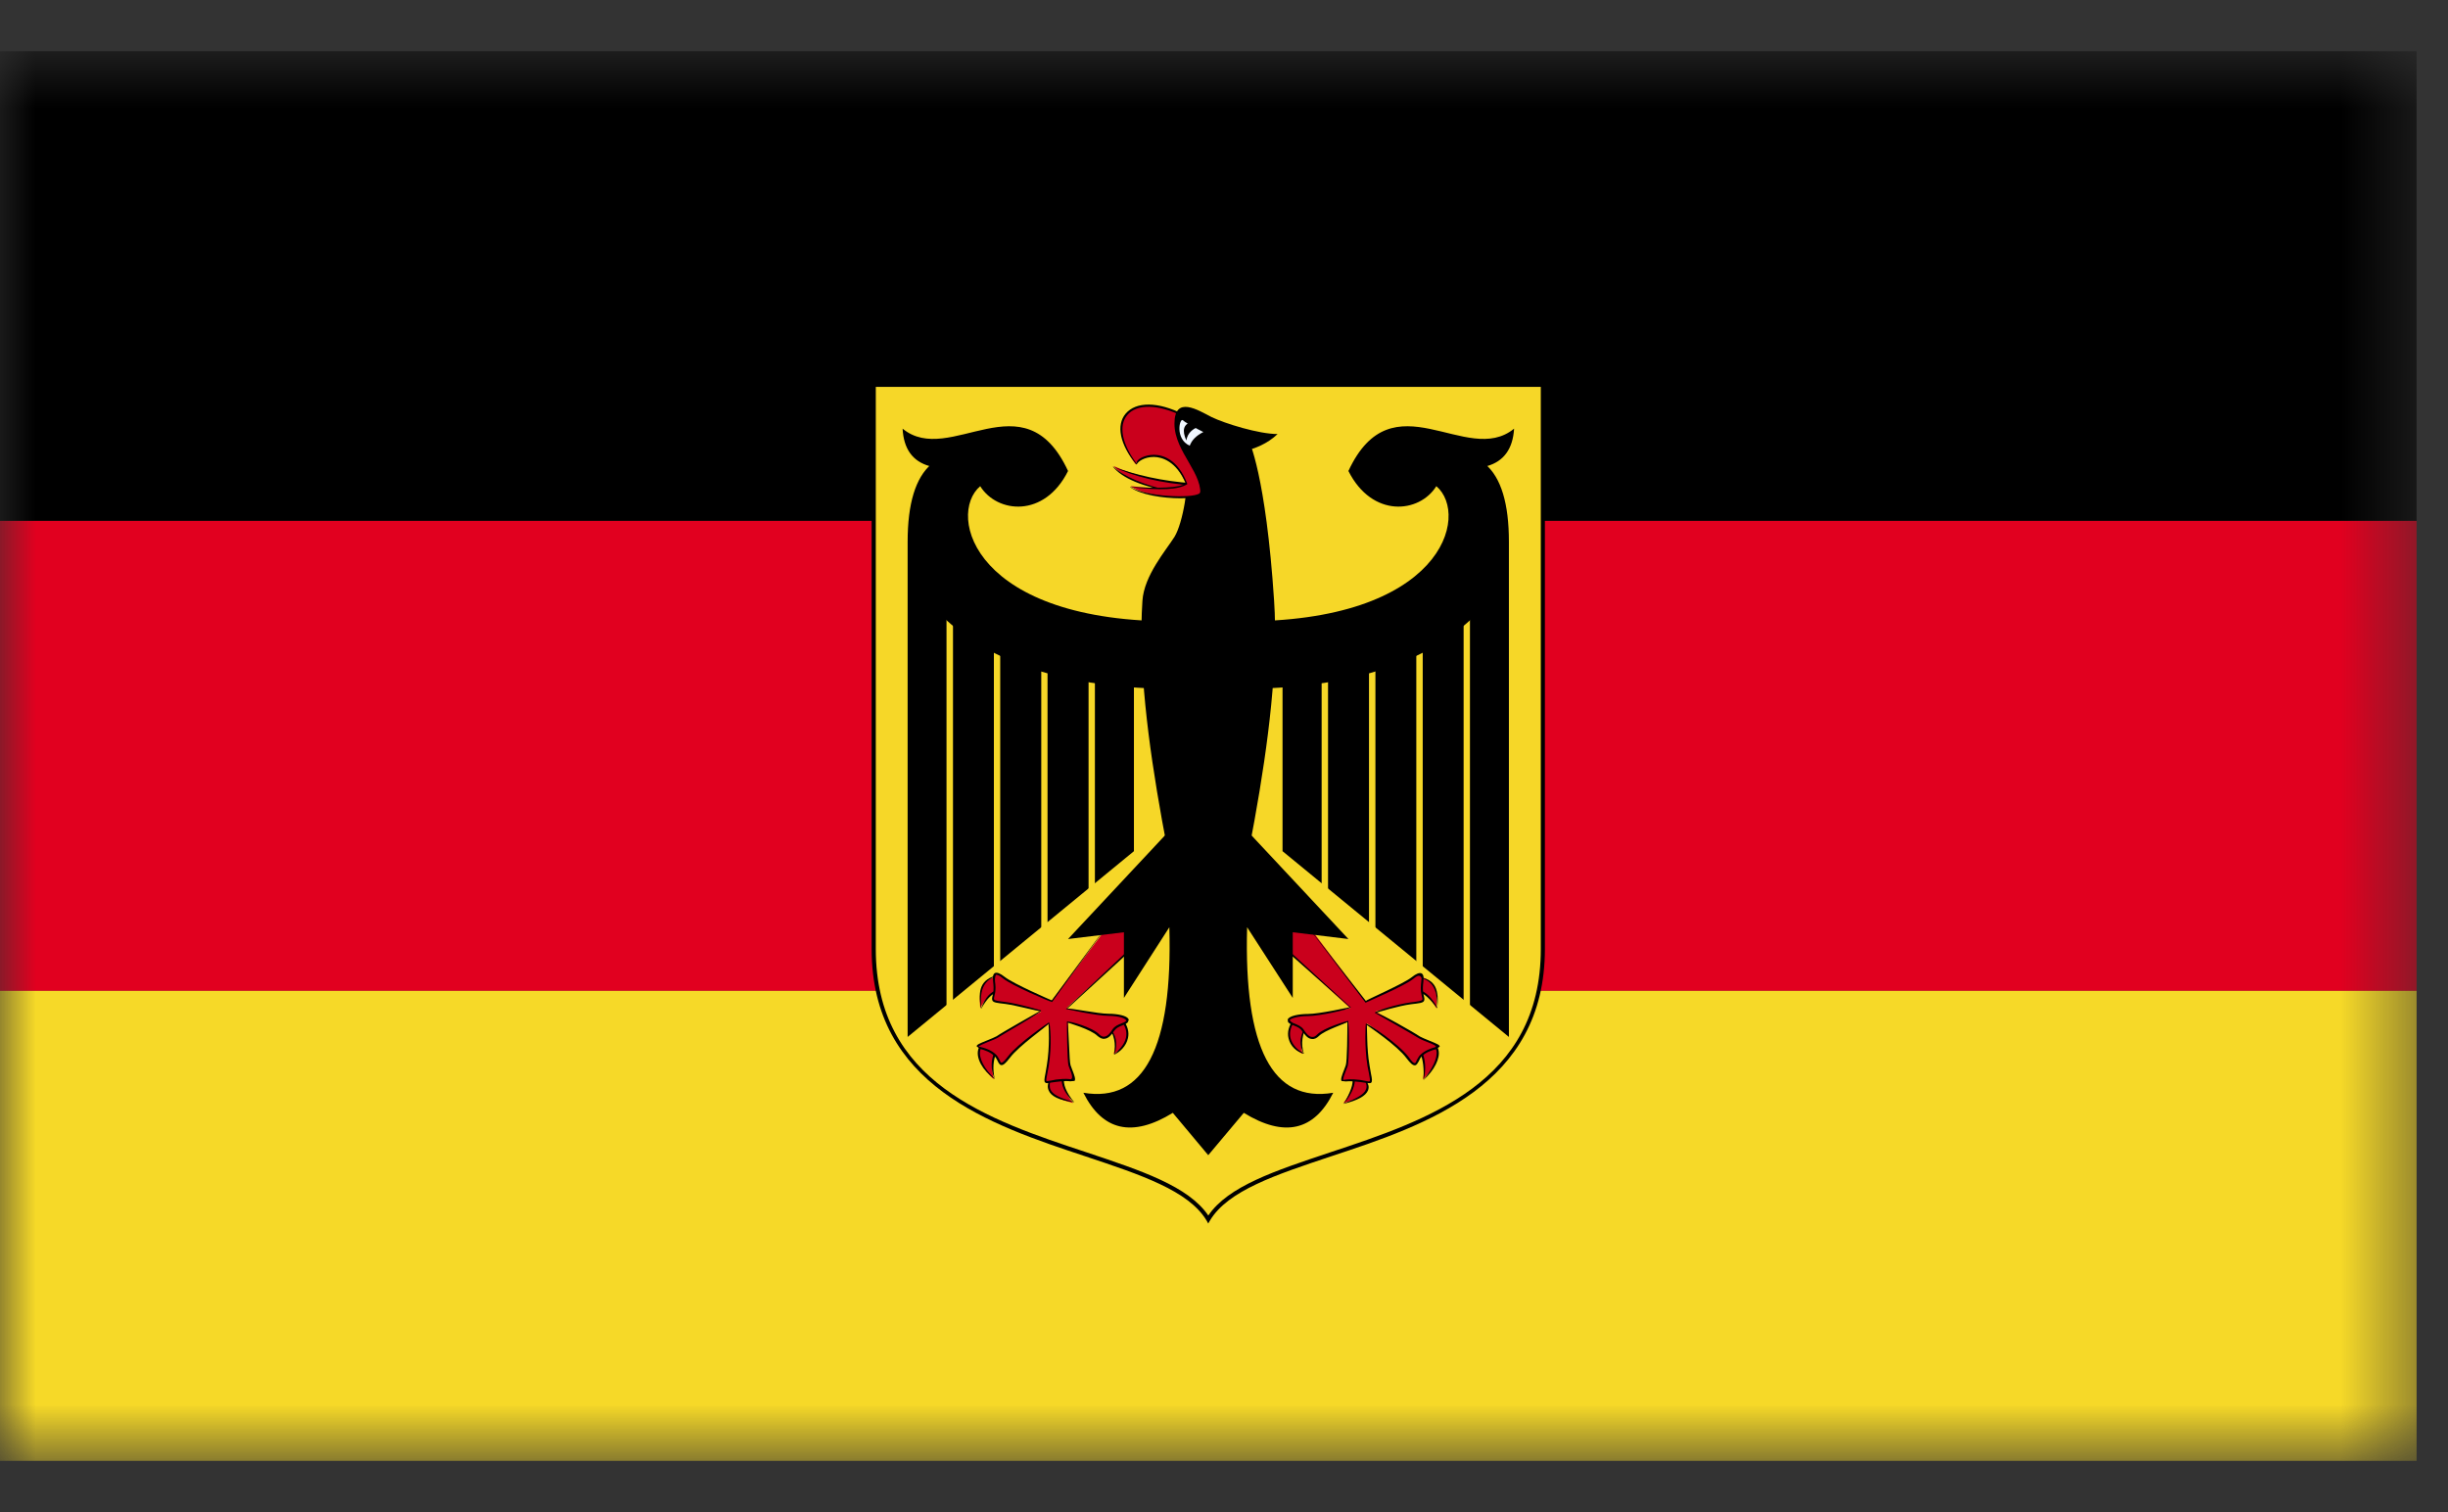 <svg xmlns="http://www.w3.org/2000/svg" width="34" height="21" viewBox="0 0 34 21" fill="none"><rect x="0" y="0" width="34" height="21" fill="#333333" stroke="none"/><g id="GERMANY_2_"><g id="Group"><g id="Group_2"><g id="Clip path group"><mask id="mask0_9372_56737" style="mask-type:luminance" maskUnits="userSpaceOnUse" x="0" y="0" width="34" height="21"><g id="SVGID_00000135668709428766767390000006023584811776771739_"><path id="Vector" d="M33.564 0.711H0V20.289H33.564V0.711Z" fill="white"></path></g></mask><g mask="url(#mask0_9372_56737)"><path id="Vector_2" d="M33.564 0.711H0V7.234H33.564V0.711Z" fill="black"></path></g></g><g id="Clip path group_2"><mask id="mask1_9372_56737" style="mask-type:luminance" maskUnits="userSpaceOnUse" x="0" y="0" width="34" height="21"><g id="SVGID_00000135668709428766767390000006023584811776771739__2"><path id="Vector_3" d="M33.564 0.711H0V20.289H33.564V0.711Z" fill="white"></path></g></mask><g mask="url(#mask1_9372_56737)"><path id="Vector_4" d="M33.564 7.234H0V13.761H33.564V7.234Z" fill="#E1001F"></path></g></g><g id="Clip path group_3"><mask id="mask2_9372_56737" style="mask-type:luminance" maskUnits="userSpaceOnUse" x="0" y="0" width="34" height="21"><g id="SVGID_00000135668709428766767390000006023584811776771739__3"><path id="Vector_5" d="M33.564 0.711H0V20.289H33.564V0.711Z" fill="white"></path></g></mask><g mask="url(#mask2_9372_56737)"><path id="Vector_6" d="M33.564 13.761H0V20.288H33.564V13.761Z" fill="#F6D928"></path></g></g><g id="Clip path group_4"><mask id="mask3_9372_56737" style="mask-type:luminance" maskUnits="userSpaceOnUse" x="0" y="0" width="34" height="21"><g id="SVGID_00000135668709428766767390000006023584811776771739__4"><path id="Vector_7" d="M33.564 0.711H0V20.289H33.564V0.711Z" fill="white"></path></g></mask><g mask="url(#mask3_9372_56737)"><g id="Group_3"><g id="Clip path group_5"><mask id="mask4_9372_56737" style="mask-type:luminance" maskUnits="userSpaceOnUse" x="0" y="0" width="34" height="21"><g id="SVGID_00000153679188644278612020000015675038462459891607_"><path id="Vector_8" d="M33.564 0.711H0V20.289H33.564V0.711Z" fill="white"></path></g></mask><g mask="url(#mask4_9372_56737)"><path id="Vector_9" d="M12.136 5.344V13.18C12.136 16.116 16.077 15.762 16.781 16.934C17.485 15.762 21.428 16.116 21.428 13.18V5.344H12.136Z" fill="#F6D728"></path></g></g><g id="Clip path group_6"><mask id="mask5_9372_56737" style="mask-type:luminance" maskUnits="userSpaceOnUse" x="0" y="0" width="34" height="21"><g id="SVGID_00000153679188644278612020000015675038462459891607__2"><path id="Vector_10" d="M33.564 0.711H0V20.289H33.564V0.711Z" fill="white"></path></g></mask><g mask="url(#mask5_9372_56737)"><g id="Group_4"><path id="Vector_11" d="M16.781 16.992L16.757 16.949C16.507 16.535 15.845 16.316 15.078 16.06C13.756 15.622 12.106 15.074 12.106 13.179V5.316H21.457V13.179C21.457 15.074 19.81 15.622 18.484 16.06C17.717 16.316 17.055 16.535 16.806 16.949L16.781 16.992ZM12.164 5.373V13.18C12.164 15.032 13.724 15.551 15.099 16.006C15.851 16.258 16.505 16.473 16.782 16.881C17.058 16.473 17.713 16.258 18.468 16.006C19.84 15.551 21.4 15.031 21.4 13.18V5.373H12.164Z" fill="black"></path></g></g></g><g id="Clip path group_7"><mask id="mask6_9372_56737" style="mask-type:luminance" maskUnits="userSpaceOnUse" x="0" y="0" width="34" height="21"><g id="SVGID_00000153679188644278612020000015675038462459891607__3"><path id="Vector_12" d="M33.564 0.711H0V20.289H33.564V0.711Z" fill="white"></path></g></mask><g mask="url(#mask6_9372_56737)"><path id="Vector_13" d="M16.476 6.472C16.523 6.702 16.43 7.265 16.312 7.456C16.195 7.642 15.889 7.993 15.867 8.345C15.749 10.109 16.407 12.663 16.781 14.493C17.157 12.663 17.813 10.108 17.696 8.345C17.581 6.587 17.344 6.116 17.344 6.116L16.476 6.472Z" fill="black"></path></g></g><g id="Clip path group_8"><mask id="mask7_9372_56737" style="mask-type:luminance" maskUnits="userSpaceOnUse" x="0" y="0" width="34" height="21"><g id="SVGID_00000153679188644278612020000015675038462459891607__4"><path id="Vector_14" d="M33.564 0.711H0V20.289H33.564V0.711Z" fill="white"></path></g></mask><g mask="url(#mask7_9372_56737)"><path id="Vector_15" d="M16.569 6.73C16.132 6.697 15.765 6.609 15.466 6.472C15.591 6.626 15.875 6.751 16.312 6.845L16.569 6.73Z" fill="#CA001C"></path></g></g><g id="Clip path group_9"><mask id="mask8_9372_56737" style="mask-type:luminance" maskUnits="userSpaceOnUse" x="0" y="0" width="34" height="21"><g id="SVGID_00000153679188644278612020000015675038462459891607__5"><path id="Vector_16" d="M33.564 0.711H0V20.289H33.564V0.711Z" fill="white"></path></g></mask><g mask="url(#mask8_9372_56737)"><g id="Group_5"><path id="Vector_17" d="M16.316 6.832C15.87 6.766 15.583 6.639 15.456 6.48C15.769 6.595 16.138 6.683 16.571 6.712L16.569 6.743C16.131 6.71 15.759 6.624 15.462 6.481C15.601 6.613 15.883 6.74 16.316 6.832Z" fill="black"></path></g></g></g><g id="Clip path group_10"><mask id="mask9_9372_56737" style="mask-type:luminance" maskUnits="userSpaceOnUse" x="0" y="0" width="34" height="21"><g id="SVGID_00000153679188644278612020000015675038462459891607__6"><path id="Vector_18" d="M33.564 0.711H0V20.289H33.564V0.711Z" fill="white"></path></g></mask><g mask="url(#mask9_9372_56737)"><path id="Vector_19" d="M16.43 5.765C15.726 5.413 15.302 5.814 15.772 6.447C15.82 6.33 16.264 6.164 16.476 6.73C16.368 6.79 16.108 6.798 15.703 6.751C15.913 6.913 16.548 6.939 16.663 6.868C16.781 6.798 16.453 6.212 16.453 6.212L16.43 5.765Z" fill="#CA001C"></path></g></g><g id="Clip path group_11"><mask id="mask10_9372_56737" style="mask-type:luminance" maskUnits="userSpaceOnUse" x="0" y="0" width="34" height="21"><g id="SVGID_00000153679188644278612020000015675038462459891607__7"><path id="Vector_20" d="M33.564 0.711H0V20.289H33.564V0.711Z" fill="white"></path></g></mask><g mask="url(#mask10_9372_56737)"><g id="Group_6"><path id="Vector_21" d="M16.396 6.92C16.156 6.92 15.835 6.873 15.693 6.762C16.107 6.784 16.364 6.778 16.469 6.715C16.336 6.401 16.135 6.348 16.027 6.346C16.027 6.346 16.027 6.346 16.025 6.346C15.898 6.346 15.804 6.407 15.786 6.453C15.548 6.17 15.502 5.902 15.633 5.746C15.778 5.574 16.084 5.576 16.436 5.754L16.423 5.779C16.09 5.613 15.788 5.605 15.656 5.765C15.533 5.91 15.581 6.163 15.784 6.435C15.782 6.378 15.902 6.316 16.029 6.316C16.144 6.318 16.359 6.371 16.491 6.722C16.371 6.804 16.114 6.812 15.701 6.765C15.915 6.898 16.543 6.925 16.656 6.855C16.733 6.808 16.563 6.443 16.44 6.218C16.521 6.304 16.795 6.808 16.672 6.882C16.63 6.906 16.524 6.92 16.396 6.92Z" fill="black"></path></g></g></g><g id="Clip path group_12"><mask id="mask11_9372_56737" style="mask-type:luminance" maskUnits="userSpaceOnUse" x="0" y="0" width="34" height="21"><g id="SVGID_00000153679188644278612020000015675038462459891607__8"><path id="Vector_22" d="M33.564 0.711H0V20.289H33.564V0.711Z" fill="white"></path></g></mask><g mask="url(#mask11_9372_56737)"><path id="Vector_23" d="M17.299 6.258C17.417 6.235 17.604 6.164 17.744 6.028C17.485 6.028 17.015 5.883 16.827 5.792C16.64 5.696 16.312 5.487 16.312 5.884C16.312 6.284 16.735 6.589 16.663 6.915L17.299 6.258Z" fill="black"></path></g></g><g id="Clip path group_13"><mask id="mask12_9372_56737" style="mask-type:luminance" maskUnits="userSpaceOnUse" x="0" y="0" width="34" height="21"><g id="SVGID_00000153679188644278612020000015675038462459891607__9"><path id="Vector_24" d="M33.564 0.711H0V20.289H33.564V0.711Z" fill="white"></path></g></mask><g mask="url(#mask12_9372_56737)"><path id="Vector_25" d="M16.713 6C16.713 6 16.477 5.883 16.431 5.838C16.385 5.791 16.313 6.096 16.524 6.19C16.554 6.109 16.617 6.049 16.713 6Z" fill="#F0F7FF"></path></g></g><g id="Clip path group_14"><mask id="mask13_9372_56737" style="mask-type:luminance" maskUnits="userSpaceOnUse" x="0" y="0" width="34" height="21"><g id="SVGID_00000153679188644278612020000015675038462459891607__10"><path id="Vector_26" d="M33.564 0.711H0V20.289H33.564V0.711Z" fill="white"></path></g></mask><g mask="url(#mask13_9372_56737)"><path id="Vector_27" d="M16.548 5.859C16.437 5.892 16.414 5.976 16.477 6.117C16.494 6.01 16.57 5.939 16.713 5.906L16.548 5.859Z" fill="black"></path></g></g><g id="Clip path group_15"><mask id="mask14_9372_56737" style="mask-type:luminance" maskUnits="userSpaceOnUse" x="0" y="0" width="34" height="21"><g id="SVGID_00000153679188644278612020000015675038462459891607__11"><path id="Vector_28" d="M33.564 0.711H0V20.289H33.564V0.711Z" fill="white"></path></g></mask><g mask="url(#mask14_9372_56737)"><path id="Vector_29" d="M17.813 9.051V11.821L20.957 14.401V7.525C20.957 6.994 20.849 6.634 20.63 6.447V7.879L17.813 9.051Z" fill="black"></path></g></g><g id="Clip path group_16"><mask id="mask15_9372_56737" style="mask-type:luminance" maskUnits="userSpaceOnUse" x="0" y="0" width="34" height="21"><g id="SVGID_00000153679188644278612020000015675038462459891607__12"><path id="Vector_30" d="M33.564 0.711H0V20.289H33.564V0.711Z" fill="white"></path></g></mask><g mask="url(#mask15_9372_56737)"><g id="Group_7"><path id="Vector_31" d="M18.445 14.096H18.356V8.23H18.445V14.096Z" fill="#F6D728"></path></g></g></g><g id="Clip path group_17"><mask id="mask16_9372_56737" style="mask-type:luminance" maskUnits="userSpaceOnUse" x="0" y="0" width="34" height="21"><g id="SVGID_00000153679188644278612020000015675038462459891607__13"><path id="Vector_32" d="M33.564 0.711H0V20.289H33.564V0.711Z" fill="white"></path></g></mask><g mask="url(#mask16_9372_56737)"><g id="Group_8"><path id="Vector_33" d="M19.103 14.096H19.014V8.23H19.103V14.096Z" fill="#F6D728"></path></g></g></g><g id="Clip path group_18"><mask id="mask17_9372_56737" style="mask-type:luminance" maskUnits="userSpaceOnUse" x="0" y="0" width="34" height="21"><g id="SVGID_00000153679188644278612020000015675038462459891607__14"><path id="Vector_34" d="M33.564 0.711H0V20.289H33.564V0.711Z" fill="white"></path></g></mask><g mask="url(#mask17_9372_56737)"><g id="Group_9"><path id="Vector_35" d="M19.76 14.096H19.671V8.23H19.76V14.096Z" fill="#F6D728"></path></g></g></g><g id="Clip path group_19"><mask id="mask18_9372_56737" style="mask-type:luminance" maskUnits="userSpaceOnUse" x="0" y="0" width="34" height="21"><g id="SVGID_00000153679188644278612020000015675038462459891607__15"><path id="Vector_36" d="M33.564 0.711H0V20.289H33.564V0.711Z" fill="white"></path></g></mask><g mask="url(#mask18_9372_56737)"><g id="Group_10"><path id="Vector_37" d="M20.416 14.096H20.328V8.23H20.416V14.096Z" fill="#F6D728"></path></g></g></g><g id="Clip path group_20"><mask id="mask19_9372_56737" style="mask-type:luminance" maskUnits="userSpaceOnUse" x="0" y="0" width="34" height="21"><g id="SVGID_00000153679188644278612020000015675038462459891607__16"><path id="Vector_38" d="M33.564 0.711H0V20.289H33.564V0.711Z" fill="white"></path></g></mask><g mask="url(#mask19_9372_56737)"><path id="Vector_39" d="M17.203 9.568C19.315 9.568 20.207 8.886 20.654 8.371V6.473C20.885 6.407 21.012 6.235 21.029 5.953C20.371 6.494 19.339 5.226 18.728 6.541C19.058 7.197 19.714 7.129 19.949 6.752C20.419 7.15 20.043 8.652 17.203 8.629V9.568Z" fill="black"></path></g></g><g id="Clip path group_21"><mask id="mask20_9372_56737" style="mask-type:luminance" maskUnits="userSpaceOnUse" x="0" y="0" width="34" height="21"><g id="SVGID_00000153679188644278612020000015675038462459891607__17"><path id="Vector_40" d="M33.564 0.711H0V20.289H33.564V0.711Z" fill="white"></path></g></mask><g mask="url(#mask20_9372_56737)"><path id="Vector_41" d="M17.977 14.164C17.813 14.377 17.954 14.566 18.095 14.637C18.046 14.494 18.072 14.364 18.166 14.239L17.977 14.164Z" fill="#CA001C"></path></g></g><g id="Clip path group_22"><mask id="mask21_9372_56737" style="mask-type:luminance" maskUnits="userSpaceOnUse" x="0" y="0" width="34" height="21"><g id="SVGID_00000153679188644278612020000015675038462459891607__18"><path id="Vector_42" d="M33.564 0.711H0V20.289H33.564V0.711Z" fill="white"></path></g></mask><g mask="url(#mask21_9372_56737)"><g id="Group_11"><path id="Vector_43" d="M18.109 14.633C18.013 14.612 17.921 14.531 17.896 14.418C17.876 14.334 17.901 14.242 17.965 14.158L17.987 14.176C17.926 14.254 17.906 14.334 17.923 14.414C17.948 14.514 18.03 14.59 18.102 14.621C18.033 14.494 18.058 14.357 18.154 14.226C18.086 14.367 18.065 14.494 18.109 14.633Z" fill="black"></path></g></g></g><g id="Clip path group_23"><mask id="mask22_9372_56737" style="mask-type:luminance" maskUnits="userSpaceOnUse" x="0" y="0" width="34" height="21"><g id="SVGID_00000153679188644278612020000015675038462459891607__19"><path id="Vector_44" d="M33.564 0.711H0V20.289H33.564V0.711Z" fill="white"></path></g></mask><g mask="url(#mask22_9372_56737)"><path id="Vector_45" d="M18.8 14.965C18.815 15.059 18.768 15.176 18.659 15.319C18.941 15.247 19.058 15.151 18.964 14.989L18.8 14.965Z" fill="#CA001C"></path></g></g><g id="Clip path group_24"><mask id="mask23_9372_56737" style="mask-type:luminance" maskUnits="userSpaceOnUse" x="0" y="0" width="34" height="21"><g id="SVGID_00000153679188644278612020000015675038462459891607__20"><path id="Vector_46" d="M33.564 0.711H0V20.289H33.564V0.711Z" fill="white"></path></g></mask><g mask="url(#mask23_9372_56737)"><g id="Group_12"><path id="Vector_47" d="M18.663 15.33C18.754 15.172 18.8 15.057 18.784 14.967L18.814 14.963C18.83 15.061 18.782 15.184 18.669 15.324C18.842 15.254 18.942 15.201 18.97 15.133C18.989 15.094 18.981 15.049 18.95 14.996C19.012 15.043 19.018 15.098 19 15.144C18.966 15.222 18.858 15.281 18.663 15.33Z" fill="black"></path></g></g></g><g id="Clip path group_25"><mask id="mask24_9372_56737" style="mask-type:luminance" maskUnits="userSpaceOnUse" x="0" y="0" width="34" height="21"><g id="SVGID_00000153679188644278612020000015675038462459891607__21"><path id="Vector_48" d="M33.564 0.711H0V20.289H33.564V0.711Z" fill="white"></path></g></mask><g mask="url(#mask24_9372_56737)"><path id="Vector_49" d="M19.737 14.611C19.785 14.722 19.793 14.847 19.762 14.988C19.973 14.799 20.042 14.543 19.878 14.494L19.737 14.611Z" fill="#CA001C"></path></g></g><g id="Clip path group_26"><mask id="mask25_9372_56737" style="mask-type:luminance" maskUnits="userSpaceOnUse" x="0" y="0" width="34" height="21"><g id="SVGID_00000153679188644278612020000015675038462459891607__22"><path id="Vector_50" d="M33.564 0.711H0V20.289H33.564V0.711Z" fill="white"></path></g></mask><g mask="url(#mask25_9372_56737)"><g id="Group_13"><path id="Vector_51" d="M19.772 14.998C19.777 14.848 19.77 14.723 19.722 14.617L19.751 14.607C19.799 14.718 19.807 14.847 19.774 14.992C19.888 14.853 19.973 14.691 19.95 14.59C19.941 14.547 19.915 14.52 19.874 14.51C19.935 14.494 19.967 14.531 19.979 14.582C20.007 14.695 19.92 14.865 19.772 14.998Z" fill="black"></path></g></g></g><g id="Clip path group_27"><mask id="mask26_9372_56737" style="mask-type:luminance" maskUnits="userSpaceOnUse" x="0" y="0" width="34" height="21"><g id="SVGID_00000153679188644278612020000015675038462459891607__23"><path id="Vector_52" d="M33.564 0.711H0V20.289H33.564V0.711Z" fill="white"></path></g></mask><g mask="url(#mask26_9372_56737)"><path id="Vector_53" d="M19.715 13.767C19.793 13.785 19.87 13.859 19.949 14.001C19.973 13.743 19.926 13.603 19.691 13.556L19.715 13.767Z" fill="#CA001C"></path></g></g><g id="Clip path group_28"><mask id="mask27_9372_56737" style="mask-type:luminance" maskUnits="userSpaceOnUse" x="0" y="0" width="34" height="21"><g id="SVGID_00000153679188644278612020000015675038462459891607__24"><path id="Vector_54" d="M33.564 0.711H0V20.289H33.564V0.711Z" fill="white"></path></g></mask><g mask="url(#mask27_9372_56737)"><g id="Group_14"><path id="Vector_55" d="M19.963 14.004C19.861 13.875 19.785 13.797 19.711 13.781L19.717 13.754C19.8 13.77 19.883 13.852 19.963 13.994C19.961 13.724 19.895 13.611 19.688 13.57C19.949 13.592 19.986 13.756 19.963 14.004Z" fill="black"></path></g></g></g><g id="Clip path group_29"><mask id="mask28_9372_56737" style="mask-type:luminance" maskUnits="userSpaceOnUse" x="0" y="0" width="34" height="21"><g id="SVGID_00000153679188644278612020000015675038462459891607__25"><path id="Vector_56" d="M33.564 0.711H0V20.289H33.564V0.711Z" fill="white"></path></g></mask><g mask="url(#mask28_9372_56737)"><path id="Vector_57" d="M17.649 12.994L18.754 14.002C18.754 14.002 18.331 14.096 18.167 14.096C18.001 14.096 17.861 14.143 17.908 14.192C17.955 14.239 18.047 14.239 18.096 14.307C18.142 14.377 18.213 14.473 18.306 14.377C18.401 14.285 18.729 14.191 18.729 14.191C18.729 14.191 18.729 14.73 18.706 14.798C18.684 14.87 18.612 15.009 18.66 15.009C18.706 15.009 18.706 14.987 18.895 15.009C19.081 15.034 19.059 15.081 19.011 14.798C18.964 14.519 18.988 14.214 18.988 14.214C18.988 14.214 19.41 14.493 19.551 14.683C19.692 14.871 19.669 14.73 19.738 14.658C19.81 14.59 19.902 14.566 19.974 14.543C20.043 14.52 19.786 14.447 19.715 14.4C19.644 14.353 19.106 14.048 19.106 14.048C19.106 14.048 19.41 13.954 19.598 13.929C19.786 13.908 19.786 13.908 19.763 13.814C19.738 13.72 19.763 13.625 19.763 13.58C19.763 13.535 19.738 13.486 19.62 13.58C19.504 13.674 18.964 13.908 18.964 13.908L18.047 12.689L17.649 12.994Z" fill="#CA001C"></path></g></g><g id="Clip path group_30"><mask id="mask29_9372_56737" style="mask-type:luminance" maskUnits="userSpaceOnUse" x="0" y="0" width="34" height="21"><g id="SVGID_00000153679188644278612020000015675038462459891607__26"><path id="Vector_58" d="M33.564 0.711H0V20.289H33.564V0.711Z" fill="white"></path></g></mask><g mask="url(#mask29_9372_56737)"><g id="Group_15"><path id="Vector_59" d="M19.017 15.043C19.003 15.043 18.987 15.041 18.963 15.037L18.892 15.027C18.758 15.01 18.721 15.017 18.694 15.019L18.633 15.013C18.617 14.99 18.637 14.937 18.669 14.855L18.691 14.796C18.711 14.741 18.714 14.343 18.714 14.191C18.699 14.214 18.403 14.302 18.316 14.39C18.287 14.417 18.255 14.435 18.218 14.429C18.162 14.425 18.122 14.37 18.082 14.316C18.06 14.279 18.018 14.261 17.98 14.246C17.948 14.234 17.918 14.223 17.896 14.201L17.889 14.193L17.885 14.158C17.906 14.107 18.044 14.082 18.165 14.082C18.325 14.082 18.742 13.988 18.748 13.988L17.639 13.004L17.659 12.982L18.761 13.99C18.738 14.019 18.327 14.111 18.165 14.111C18.024 14.111 17.922 14.146 17.912 14.168C17.934 14.197 17.96 14.209 17.99 14.219C18.029 14.237 18.076 14.254 18.106 14.299C18.139 14.35 18.177 14.397 18.22 14.401C18.245 14.405 18.27 14.393 18.293 14.368C18.389 14.27 18.708 14.18 18.723 14.177C18.74 14.214 18.74 14.734 18.717 14.808L18.694 14.867C18.678 14.906 18.648 14.986 18.657 14.998C18.716 14.99 18.757 14.982 18.892 14.998L18.966 15.012C18.991 15.016 19.018 15.022 19.024 15.016C19.031 15.008 19.024 14.965 19.014 14.911L18.993 14.806C18.947 14.527 18.968 14.218 18.97 14.216C19.01 14.216 19.417 14.491 19.561 14.675C19.614 14.749 19.626 14.759 19.65 14.765C19.659 14.765 19.67 14.745 19.678 14.722C19.691 14.701 19.703 14.673 19.724 14.652C19.788 14.589 19.872 14.56 19.939 14.541C19.961 14.527 19.887 14.496 19.838 14.477C19.786 14.456 19.732 14.436 19.705 14.418C19.633 14.371 19.095 14.066 19.095 14.066C19.101 14.039 19.407 13.945 19.593 13.921C19.689 13.909 19.741 13.901 19.753 13.886C19.76 13.878 19.753 13.855 19.744 13.82C19.727 13.752 19.734 13.683 19.74 13.632C19.742 13.61 19.744 13.595 19.744 13.583C19.721 13.54 19.697 13.538 19.628 13.595C19.51 13.691 18.989 13.913 18.966 13.925L18.033 12.7L18.971 13.901C18.969 13.889 19.494 13.663 19.608 13.571C19.669 13.522 19.713 13.505 19.744 13.518C19.757 13.526 19.772 13.54 19.772 13.583C19.772 13.595 19.77 13.612 19.769 13.636C19.763 13.683 19.756 13.749 19.772 13.816C19.782 13.857 19.79 13.882 19.776 13.904C19.758 13.929 19.713 13.933 19.595 13.947C19.424 13.97 19.152 14.052 19.111 14.066C19.167 14.07 19.653 14.347 19.719 14.394C19.744 14.408 19.798 14.431 19.848 14.451C19.959 14.496 19.996 14.511 19.996 14.535L19.945 14.57C19.879 14.59 19.803 14.613 19.744 14.672C19.726 14.692 19.715 14.717 19.706 14.738C19.689 14.765 19.677 14.793 19.652 14.795C19.623 14.797 19.589 14.768 19.534 14.695C19.404 14.519 19.022 14.263 18.979 14.232C18.994 14.263 18.977 14.547 19.022 14.8L19.04 14.905C19.057 14.987 19.061 15.02 19.044 15.036C19.041 15.041 19.029 15.043 19.017 15.043Z" fill="black"></path></g></g></g><g id="Clip path group_31"><mask id="mask30_9372_56737" style="mask-type:luminance" maskUnits="userSpaceOnUse" x="0" y="0" width="34" height="21"><g id="SVGID_00000153679188644278612020000015675038462459891607__27"><path id="Vector_60" d="M33.564 0.711H0V20.289H33.564V0.711Z" fill="white"></path></g></mask><g mask="url(#mask30_9372_56737)"><path id="Vector_61" d="M16.781 16.043L17.275 15.455C17.839 15.801 18.252 15.705 18.517 15.176C17.672 15.319 17.275 14.549 17.321 12.877L17.955 13.859V12.947L18.728 13.041L16.687 10.859L16.781 16.043Z" fill="black"></path></g></g><g id="Clip path group_32"><mask id="mask31_9372_56737" style="mask-type:luminance" maskUnits="userSpaceOnUse" x="0" y="0" width="34" height="21"><g id="SVGID_00000153679188644278612020000015675038462459891607__28"><path id="Vector_62" d="M33.564 0.711H0V20.289H33.564V0.711Z" fill="white"></path></g></mask><g mask="url(#mask31_9372_56737)"><path id="Vector_63" d="M15.749 9.051V11.821L12.606 14.401V7.525C12.606 6.994 12.716 6.634 12.934 6.447V7.879L15.749 9.051Z" fill="black"></path></g></g><g id="Clip path group_33"><mask id="mask32_9372_56737" style="mask-type:luminance" maskUnits="userSpaceOnUse" x="0" y="0" width="34" height="21"><g id="SVGID_00000153679188644278612020000015675038462459891607__29"><path id="Vector_64" d="M33.564 0.711H0V20.289H33.564V0.711Z" fill="white"></path></g></mask><g mask="url(#mask32_9372_56737)"><g id="Group_16"><path id="Vector_65" d="M15.207 14.096H15.119V8.23H15.207V14.096Z" fill="#F6D728"></path></g></g></g><g id="Clip path group_34"><mask id="mask33_9372_56737" style="mask-type:luminance" maskUnits="userSpaceOnUse" x="0" y="0" width="34" height="21"><g id="SVGID_00000153679188644278612020000015675038462459891607__30"><path id="Vector_66" d="M33.564 0.711H0V20.289H33.564V0.711Z" fill="white"></path></g></mask><g mask="url(#mask33_9372_56737)"><g id="Group_17"><path id="Vector_67" d="M14.549 14.096H14.462V8.23H14.549V14.096Z" fill="#F6D728"></path></g></g></g><g id="Clip path group_35"><mask id="mask34_9372_56737" style="mask-type:luminance" maskUnits="userSpaceOnUse" x="0" y="0" width="34" height="21"><g id="SVGID_00000153679188644278612020000015675038462459891607__31"><path id="Vector_68" d="M33.564 0.711H0V20.289H33.564V0.711Z" fill="white"></path></g></mask><g mask="url(#mask34_9372_56737)"><g id="Group_18"><path id="Vector_69" d="M13.892 14.096H13.804V8.23H13.892V14.096Z" fill="#F6D728"></path></g></g></g><g id="Clip path group_36"><mask id="mask35_9372_56737" style="mask-type:luminance" maskUnits="userSpaceOnUse" x="0" y="0" width="34" height="21"><g id="SVGID_00000153679188644278612020000015675038462459891607__32"><path id="Vector_70" d="M33.564 0.711H0V20.289H33.564V0.711Z" fill="white"></path></g></mask><g mask="url(#mask35_9372_56737)"><g id="Group_19"><path id="Vector_71" d="M13.236 14.096H13.146V8.23H13.236V14.096Z" fill="#F6D728"></path></g></g></g><g id="Clip path group_37"><mask id="mask36_9372_56737" style="mask-type:luminance" maskUnits="userSpaceOnUse" x="0" y="0" width="34" height="21"><g id="SVGID_00000153679188644278612020000015675038462459891607__33"><path id="Vector_72" d="M33.564 0.711H0V20.289H33.564V0.711Z" fill="white"></path></g></mask><g mask="url(#mask36_9372_56737)"><path id="Vector_73" d="M16.36 9.568C14.247 9.568 13.356 8.886 12.91 8.371V6.473C12.675 6.407 12.551 6.235 12.536 5.953C13.192 6.494 14.224 5.226 14.834 6.541C14.507 7.197 13.849 7.129 13.614 6.752C13.146 7.15 13.52 8.652 16.36 8.629V9.568Z" fill="black"></path></g></g><g id="Clip path group_38"><mask id="mask37_9372_56737" style="mask-type:luminance" maskUnits="userSpaceOnUse" x="0" y="0" width="34" height="21"><g id="SVGID_00000153679188644278612020000015675038462459891607__34"><path id="Vector_74" d="M33.564 0.711H0V20.289H33.564V0.711Z" fill="white"></path></g></mask><g mask="url(#mask37_9372_56737)"><path id="Vector_75" d="M15.585 14.164C15.749 14.377 15.61 14.566 15.467 14.637C15.516 14.494 15.49 14.364 15.399 14.239L15.585 14.164Z" fill="#CA001C"></path></g></g><g id="Clip path group_39"><mask id="mask38_9372_56737" style="mask-type:luminance" maskUnits="userSpaceOnUse" x="0" y="0" width="34" height="21"><g id="SVGID_00000153679188644278612020000015675038462459891607__35"><path id="Vector_76" d="M33.564 0.711H0V20.289H33.564V0.711Z" fill="white"></path></g></mask><g mask="url(#mask38_9372_56737)"><g id="Group_20"><path id="Vector_77" d="M15.474 14.648C15.499 14.494 15.478 14.367 15.385 14.246C15.504 14.357 15.528 14.494 15.481 14.641C15.531 14.59 15.615 14.514 15.638 14.414C15.656 14.334 15.634 14.254 15.572 14.176L15.595 14.158C15.661 14.242 15.686 14.334 15.666 14.418C15.642 14.531 15.552 14.611 15.474 14.648Z" fill="black"></path></g></g></g><g id="Clip path group_40"><mask id="mask39_9372_56737" style="mask-type:luminance" maskUnits="userSpaceOnUse" x="0" y="0" width="34" height="21"><g id="SVGID_00000153679188644278612020000015675038462459891607__36"><path id="Vector_78" d="M33.564 0.711H0V20.289H33.564V0.711Z" fill="white"></path></g></mask><g mask="url(#mask39_9372_56737)"><path id="Vector_79" d="M14.762 14.965C14.747 15.059 14.794 15.176 14.903 15.319C14.622 15.247 14.507 15.151 14.598 14.989L14.762 14.965Z" fill="#CA001C"></path></g></g><g id="Clip path group_41"><mask id="mask40_9372_56737" style="mask-type:luminance" maskUnits="userSpaceOnUse" x="0" y="0" width="34" height="21"><g id="SVGID_00000153679188644278612020000015675038462459891607__37"><path id="Vector_80" d="M33.564 0.711H0V20.289H33.564V0.711Z" fill="white"></path></g></mask><g mask="url(#mask40_9372_56737)"><g id="Group_21"><path id="Vector_81" d="M14.918 15.306C14.704 15.281 14.597 15.222 14.565 15.144C14.544 15.097 14.55 15.042 14.586 14.98C14.581 15.048 14.573 15.093 14.59 15.132C14.621 15.2 14.723 15.253 14.907 15.3C14.781 15.183 14.733 15.06 14.748 14.962L14.779 14.966C14.762 15.056 14.808 15.172 14.918 15.306Z" fill="black"></path></g></g></g><g id="Clip path group_42"><mask id="mask41_9372_56737" style="mask-type:luminance" maskUnits="userSpaceOnUse" x="0" y="0" width="34" height="21"><g id="SVGID_00000153679188644278612020000015675038462459891607__38"><path id="Vector_82" d="M33.564 0.711H0V20.289H33.564V0.711Z" fill="white"></path></g></mask><g mask="url(#mask41_9372_56737)"><path id="Vector_83" d="M13.825 14.611C13.778 14.722 13.771 14.847 13.802 14.988C13.59 14.799 13.52 14.543 13.684 14.494L13.825 14.611Z" fill="#CA001C"></path></g></g><g id="Clip path group_43"><mask id="mask42_9372_56737" style="mask-type:luminance" maskUnits="userSpaceOnUse" x="0" y="0" width="34" height="21"><g id="SVGID_00000153679188644278612020000015675038462459891607__39"><path id="Vector_84" d="M33.564 0.711H0V20.289H33.564V0.711Z" fill="white"></path></g></mask><g mask="url(#mask42_9372_56737)"><g id="Group_22"><path id="Vector_85" d="M13.815 14.984C13.643 14.865 13.557 14.695 13.585 14.582C13.595 14.531 13.629 14.494 13.681 14.48C13.649 14.519 13.622 14.546 13.614 14.589C13.59 14.691 13.675 14.853 13.813 14.976C13.756 14.847 13.764 14.718 13.813 14.607L13.84 14.617C13.793 14.722 13.786 14.847 13.815 14.984Z" fill="black"></path></g></g></g><g id="Clip path group_44"><mask id="mask43_9372_56737" style="mask-type:luminance" maskUnits="userSpaceOnUse" x="0" y="0" width="34" height="21"><g id="SVGID_00000153679188644278612020000015675038462459891607__40"><path id="Vector_86" d="M33.564 0.711H0V20.289H33.564V0.711Z" fill="white"></path></g></mask><g mask="url(#mask43_9372_56737)"><path id="Vector_87" d="M13.848 13.767C13.771 13.785 13.691 13.859 13.614 14.001C13.591 13.743 13.638 13.603 13.873 13.556L13.848 13.767Z" fill="#CA001C"></path></g></g><g id="Clip path group_45"><mask id="mask44_9372_56737" style="mask-type:luminance" maskUnits="userSpaceOnUse" x="0" y="0" width="34" height="21"><g id="SVGID_00000153679188644278612020000015675038462459891607__41"><path id="Vector_88" d="M33.564 0.711H0V20.289H33.564V0.711Z" fill="white"></path></g></mask><g mask="url(#mask44_9372_56737)"><g id="Group_23"><path id="Vector_89" d="M13.627 14.01C13.577 13.756 13.614 13.592 13.869 13.541C13.668 13.611 13.603 13.725 13.629 14C13.683 13.85 13.763 13.77 13.845 13.754L13.852 13.781C13.778 13.797 13.703 13.875 13.627 14.01Z" fill="black"></path></g></g></g><g id="Clip path group_46"><mask id="mask45_9372_56737" style="mask-type:luminance" maskUnits="userSpaceOnUse" x="0" y="0" width="34" height="21"><g id="SVGID_00000153679188644278612020000015675038462459891607__42"><path id="Vector_90" d="M33.564 0.711H0V20.289H33.564V0.711Z" fill="white"></path></g></mask><g mask="url(#mask45_9372_56737)"><path id="Vector_91" d="M15.913 12.994L14.811 14.002C14.811 14.002 15.234 14.096 15.399 14.096C15.562 14.096 15.704 14.143 15.657 14.192C15.611 14.239 15.516 14.239 15.468 14.307C15.422 14.377 15.353 14.473 15.258 14.377C15.163 14.285 14.835 14.191 14.835 14.191C14.835 14.191 14.835 14.73 14.858 14.798C14.881 14.87 14.953 15.009 14.904 15.009C14.858 15.009 14.858 14.987 14.672 15.009C14.483 15.034 14.508 15.081 14.554 14.798C14.6 14.519 14.577 14.214 14.577 14.214C14.577 14.214 14.155 14.493 14.016 14.683C13.874 14.871 13.898 14.73 13.827 14.658C13.758 14.59 13.663 14.566 13.593 14.543C13.523 14.52 13.781 14.447 13.851 14.4C13.921 14.353 14.46 14.048 14.46 14.048C14.46 14.048 14.155 13.954 13.969 13.929C13.78 13.908 13.78 13.908 13.805 13.814C13.828 13.72 13.805 13.625 13.805 13.58C13.805 13.535 13.828 13.486 13.945 13.58C14.063 13.674 14.601 13.908 14.601 13.908L15.518 12.689L15.913 12.994Z" fill="#CA001C"></path></g></g><g id="Clip path group_47"><mask id="mask46_9372_56737" style="mask-type:luminance" maskUnits="userSpaceOnUse" x="0" y="0" width="34" height="21"><g id="SVGID_00000153679188644278612020000015675038462459891607__43"><path id="Vector_92" d="M33.564 0.711H0V20.289H33.564V0.711Z" fill="white"></path></g></mask><g mask="url(#mask46_9372_56737)"><g id="Group_24"><path id="Vector_93" d="M14.545 15.043C14.533 15.043 14.524 15.041 14.516 15.033C14.499 15.017 14.505 14.984 14.521 14.902L14.539 14.797C14.583 14.535 14.566 14.248 14.562 14.215C14.547 14.252 14.157 14.516 14.025 14.692C13.97 14.764 13.936 14.794 13.908 14.792C13.883 14.79 13.87 14.763 13.856 14.735C13.845 14.713 13.834 14.688 13.815 14.67C13.756 14.61 13.681 14.586 13.615 14.567L13.565 14.532C13.563 14.509 13.6 14.493 13.712 14.448C13.764 14.428 13.816 14.405 13.842 14.391C13.907 14.344 14.379 14.078 14.445 14.041C14.396 14.041 14.133 13.967 13.967 13.943C13.849 13.929 13.806 13.925 13.786 13.9C13.773 13.879 13.779 13.853 13.79 13.812C13.806 13.746 13.799 13.679 13.793 13.632C13.791 13.609 13.79 13.591 13.79 13.579C13.79 13.536 13.806 13.522 13.817 13.514C13.848 13.5 13.892 13.518 13.954 13.567C14.068 13.659 14.6 13.891 14.608 13.893L15.505 12.678L14.612 13.916C14.572 13.908 14.052 13.686 13.934 13.59C13.866 13.533 13.838 13.535 13.83 13.539C13.815 13.59 13.819 13.605 13.819 13.627C13.826 13.678 13.834 13.746 13.815 13.815C13.806 13.85 13.802 13.874 13.808 13.881C13.819 13.897 13.873 13.904 13.967 13.916C14.153 13.939 14.459 14.033 14.462 14.033C14.466 14.06 13.926 14.365 13.857 14.412C13.828 14.43 13.773 14.449 13.721 14.471C13.673 14.491 13.599 14.522 13.592 14.534C13.687 14.555 13.771 14.585 13.835 14.647C13.856 14.668 13.87 14.696 13.881 14.717C13.89 14.74 13.902 14.76 13.91 14.76C13.926 14.754 13.945 14.744 14.001 14.67C14.142 14.486 14.55 14.211 14.568 14.199C14.589 14.213 14.612 14.521 14.566 14.801L14.547 14.906C14.536 14.961 14.527 15.004 14.534 15.011C14.538 15.017 14.567 15.011 14.594 15.007L14.667 14.993C14.804 14.977 14.844 14.985 14.871 14.989C14.91 14.981 14.881 14.899 14.864 14.862L14.842 14.803C14.819 14.729 14.819 14.209 14.819 14.188C14.852 14.176 15.171 14.266 15.266 14.364C15.29 14.389 15.318 14.401 15.338 14.397C15.382 14.393 15.421 14.346 15.452 14.295C15.483 14.25 15.529 14.232 15.57 14.215C15.599 14.205 15.626 14.194 15.643 14.176C15.638 14.143 15.537 14.108 15.396 14.108C15.231 14.108 14.823 14.016 14.805 14.012L15.902 12.979L15.922 13.001L14.822 14.009C14.86 13.995 15.243 14.079 15.397 14.079C15.515 14.079 15.655 14.104 15.674 14.155L15.678 14.161L15.664 14.198C15.642 14.219 15.613 14.231 15.581 14.243C15.542 14.259 15.503 14.276 15.477 14.313C15.44 14.368 15.398 14.422 15.341 14.426C15.308 14.432 15.276 14.414 15.243 14.387C15.152 14.295 14.83 14.202 14.828 14.202C14.846 14.337 14.85 14.739 14.869 14.794L14.89 14.851C14.923 14.935 14.942 14.988 14.925 15.011L14.865 15.017C14.839 15.015 14.8 15.007 14.669 15.025L14.596 15.035C14.575 15.041 14.559 15.043 14.545 15.043Z" fill="black"></path></g></g></g><g id="Clip path group_48"><mask id="mask47_9372_56737" style="mask-type:luminance" maskUnits="userSpaceOnUse" x="0" y="0" width="34" height="21"><g id="SVGID_00000153679188644278612020000015675038462459891607__44"><path id="Vector_94" d="M33.564 0.711H0V20.289H33.564V0.711Z" fill="white"></path></g></mask><g mask="url(#mask47_9372_56737)"><path id="Vector_95" d="M16.781 16.043L16.289 15.455C15.726 15.801 15.312 15.705 15.047 15.176C15.89 15.319 16.289 14.549 16.241 12.877L15.61 13.859V12.947L14.834 13.041L16.875 10.859L16.781 16.043Z" fill="black"></path></g></g></g></g></g></g></g></g></svg>